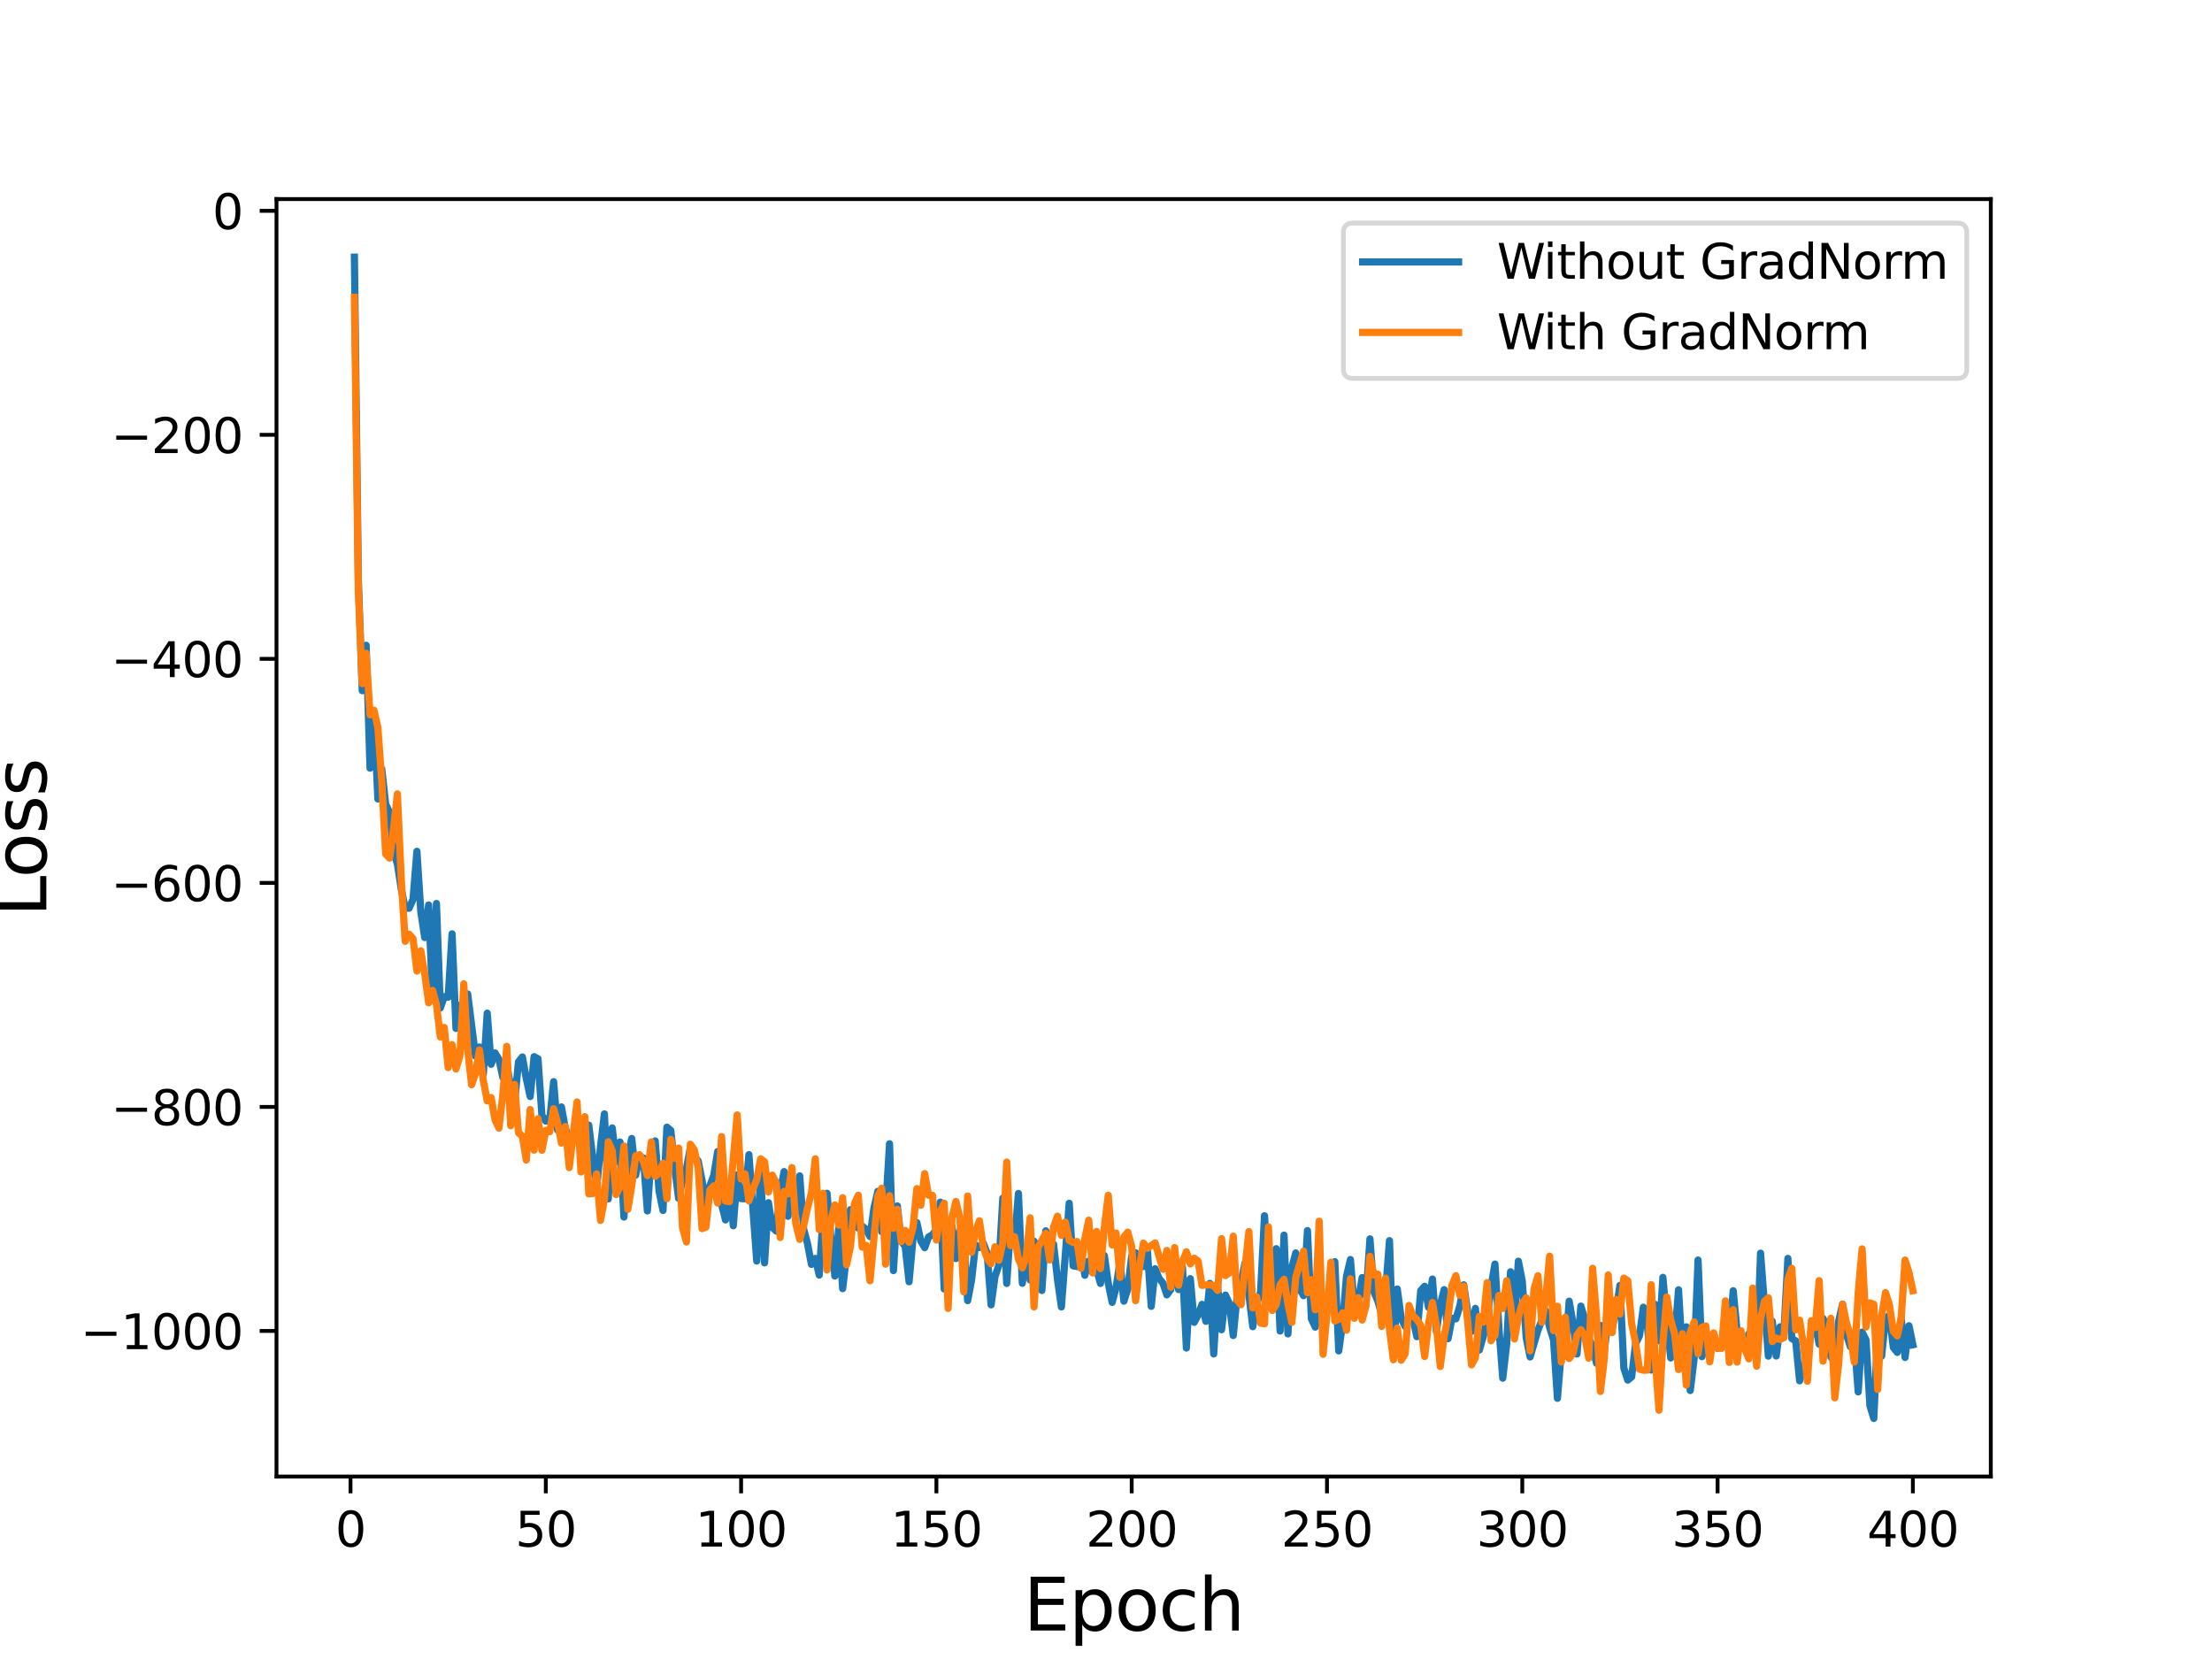<?xml version="1.0" encoding="utf-8" standalone="no"?>
<!DOCTYPE svg PUBLIC "-//W3C//DTD SVG 1.1//EN"
  "http://www.w3.org/Graphics/SVG/1.1/DTD/svg11.dtd">
<svg height="345.6pt" version="1.1" viewBox="0 0 460.8 345.6" width="460.8pt" xmlns="http://www.w3.org/2000/svg" xmlns:xlink="http://www.w3.org/1999/xlink">
 <defs>
  <style type="text/css">*{stroke-linecap:butt;stroke-linejoin:round;}</style>
 </defs>
 <g id="figure_1">
  <g id="patch_1">
   <path d="M 0 345.6 
L 460.8 345.6 
L 460.8 0 
L 0 0 
z
" style="fill:#ffffff;"/>
  </g>
  <g id="axes_1">
   <g id="patch_2">
    <path d="M 57.6 307.584 
L 414.72 307.584 
L 414.72 41.472 
L 57.6 41.472 
z
" style="fill:#ffffff;"/>
   </g>
   <g id="matplotlib.axis_1">
    <g id="xtick_1">
     <g id="line2d_1">
      <defs>
       <path d="M 0 0 
L 0 3.5 
" id="m6b91a73b8d" style="stroke:#000000;stroke-width:0.8;"/>
      </defs>
      <g>
       <use style="stroke:#000000;stroke-width:0.8;" x="73.019" xlink:href="#m6b91a73b8d" y="307.584"/>
      </g>
     </g>
     <g id="text_1">
      <!-- 0 -->
      <g transform="translate(69.838 322.182)scale(0.1 -0.1)">
       <defs>
        <path d="M 2034 4250 
Q 1547 4250 1301 3770 
Q 1056 3291 1056 2328 
Q 1056 1369 1301 889 
Q 1547 409 2034 409 
Q 2525 409 2770 889 
Q 3016 1369 3016 2328 
Q 3016 3291 2770 3770 
Q 2525 4250 2034 4250 
z
M 2034 4750 
Q 2819 4750 3233 4129 
Q 3647 3509 3647 2328 
Q 3647 1150 3233 529 
Q 2819 -91 2034 -91 
Q 1250 -91 836 529 
Q 422 1150 422 2328 
Q 422 3509 836 4129 
Q 1250 4750 2034 4750 
z
" id="DejaVuSans-30" transform="scale(0.016)"/>
       </defs>
       <use xlink:href="#DejaVuSans-30"/>
      </g>
     </g>
    </g>
    <g id="xtick_2">
     <g id="line2d_2">
      <g>
       <use style="stroke:#000000;stroke-width:0.8;" x="113.703" xlink:href="#m6b91a73b8d" y="307.584"/>
      </g>
     </g>
     <g id="text_2">
      <!-- 50 -->
      <g transform="translate(107.34 322.182)scale(0.1 -0.1)">
       <defs>
        <path d="M 691 4666 
L 3169 4666 
L 3169 4134 
L 1269 4134 
L 1269 2991 
Q 1406 3038 1543 3061 
Q 1681 3084 1819 3084 
Q 2600 3084 3056 2656 
Q 3513 2228 3513 1497 
Q 3513 744 3044 326 
Q 2575 -91 1722 -91 
Q 1428 -91 1123 -41 
Q 819 9 494 109 
L 494 744 
Q 775 591 1075 516 
Q 1375 441 1709 441 
Q 2250 441 2565 725 
Q 2881 1009 2881 1497 
Q 2881 1984 2565 2268 
Q 2250 2553 1709 2553 
Q 1456 2553 1204 2497 
Q 953 2441 691 2322 
L 691 4666 
z
" id="DejaVuSans-35" transform="scale(0.016)"/>
       </defs>
       <use xlink:href="#DejaVuSans-35"/>
       <use x="63.623" xlink:href="#DejaVuSans-30"/>
      </g>
     </g>
    </g>
    <g id="xtick_3">
     <g id="line2d_3">
      <g>
       <use style="stroke:#000000;stroke-width:0.8;" x="154.386" xlink:href="#m6b91a73b8d" y="307.584"/>
      </g>
     </g>
     <g id="text_3">
      <!-- 100 -->
      <g transform="translate(144.842 322.182)scale(0.1 -0.1)">
       <defs>
        <path d="M 794 531 
L 1825 531 
L 1825 4091 
L 703 3866 
L 703 4441 
L 1819 4666 
L 2450 4666 
L 2450 531 
L 3481 531 
L 3481 0 
L 794 0 
L 794 531 
z
" id="DejaVuSans-31" transform="scale(0.016)"/>
       </defs>
       <use xlink:href="#DejaVuSans-31"/>
       <use x="63.623" xlink:href="#DejaVuSans-30"/>
       <use x="127.246" xlink:href="#DejaVuSans-30"/>
      </g>
     </g>
    </g>
    <g id="xtick_4">
     <g id="line2d_4">
      <g>
       <use style="stroke:#000000;stroke-width:0.8;" x="195.07" xlink:href="#m6b91a73b8d" y="307.584"/>
      </g>
     </g>
     <g id="text_4">
      <!-- 150 -->
      <g transform="translate(185.526 322.182)scale(0.1 -0.1)">
       <use xlink:href="#DejaVuSans-31"/>
       <use x="63.623" xlink:href="#DejaVuSans-35"/>
       <use x="127.246" xlink:href="#DejaVuSans-30"/>
      </g>
     </g>
    </g>
    <g id="xtick_5">
     <g id="line2d_5">
      <g>
       <use style="stroke:#000000;stroke-width:0.8;" x="235.753" xlink:href="#m6b91a73b8d" y="307.584"/>
      </g>
     </g>
     <g id="text_5">
      <!-- 200 -->
      <g transform="translate(226.209 322.182)scale(0.1 -0.1)">
       <defs>
        <path d="M 1228 531 
L 3431 531 
L 3431 0 
L 469 0 
L 469 531 
Q 828 903 1448 1529 
Q 2069 2156 2228 2338 
Q 2531 2678 2651 2914 
Q 2772 3150 2772 3378 
Q 2772 3750 2511 3984 
Q 2250 4219 1831 4219 
Q 1534 4219 1204 4116 
Q 875 4013 500 3803 
L 500 4441 
Q 881 4594 1212 4672 
Q 1544 4750 1819 4750 
Q 2544 4750 2975 4387 
Q 3406 4025 3406 3419 
Q 3406 3131 3298 2873 
Q 3191 2616 2906 2266 
Q 2828 2175 2409 1742 
Q 1991 1309 1228 531 
z
" id="DejaVuSans-32" transform="scale(0.016)"/>
       </defs>
       <use xlink:href="#DejaVuSans-32"/>
       <use x="63.623" xlink:href="#DejaVuSans-30"/>
       <use x="127.246" xlink:href="#DejaVuSans-30"/>
      </g>
     </g>
    </g>
    <g id="xtick_6">
     <g id="line2d_6">
      <g>
       <use style="stroke:#000000;stroke-width:0.8;" x="276.437" xlink:href="#m6b91a73b8d" y="307.584"/>
      </g>
     </g>
     <g id="text_6">
      <!-- 250 -->
      <g transform="translate(266.893 322.182)scale(0.1 -0.1)">
       <use xlink:href="#DejaVuSans-32"/>
       <use x="63.623" xlink:href="#DejaVuSans-35"/>
       <use x="127.246" xlink:href="#DejaVuSans-30"/>
      </g>
     </g>
    </g>
    <g id="xtick_7">
     <g id="line2d_7">
      <g>
       <use style="stroke:#000000;stroke-width:0.8;" x="317.12" xlink:href="#m6b91a73b8d" y="307.584"/>
      </g>
     </g>
     <g id="text_7">
      <!-- 300 -->
      <g transform="translate(307.576 322.182)scale(0.1 -0.1)">
       <defs>
        <path d="M 2597 2516 
Q 3050 2419 3304 2112 
Q 3559 1806 3559 1356 
Q 3559 666 3084 287 
Q 2609 -91 1734 -91 
Q 1441 -91 1130 -33 
Q 819 25 488 141 
L 488 750 
Q 750 597 1062 519 
Q 1375 441 1716 441 
Q 2309 441 2620 675 
Q 2931 909 2931 1356 
Q 2931 1769 2642 2001 
Q 2353 2234 1838 2234 
L 1294 2234 
L 1294 2753 
L 1863 2753 
Q 2328 2753 2575 2939 
Q 2822 3125 2822 3475 
Q 2822 3834 2567 4026 
Q 2313 4219 1838 4219 
Q 1578 4219 1281 4162 
Q 984 4106 628 3988 
L 628 4550 
Q 988 4650 1302 4700 
Q 1616 4750 1894 4750 
Q 2613 4750 3031 4423 
Q 3450 4097 3450 3541 
Q 3450 3153 3228 2886 
Q 3006 2619 2597 2516 
z
" id="DejaVuSans-33" transform="scale(0.016)"/>
       </defs>
       <use xlink:href="#DejaVuSans-33"/>
       <use x="63.623" xlink:href="#DejaVuSans-30"/>
       <use x="127.246" xlink:href="#DejaVuSans-30"/>
      </g>
     </g>
    </g>
    <g id="xtick_8">
     <g id="line2d_8">
      <g>
       <use style="stroke:#000000;stroke-width:0.8;" x="357.804" xlink:href="#m6b91a73b8d" y="307.584"/>
      </g>
     </g>
     <g id="text_8">
      <!-- 350 -->
      <g transform="translate(348.26 322.182)scale(0.1 -0.1)">
       <use xlink:href="#DejaVuSans-33"/>
       <use x="63.623" xlink:href="#DejaVuSans-35"/>
       <use x="127.246" xlink:href="#DejaVuSans-30"/>
      </g>
     </g>
    </g>
    <g id="xtick_9">
     <g id="line2d_9">
      <g>
       <use style="stroke:#000000;stroke-width:0.8;" x="398.487" xlink:href="#m6b91a73b8d" y="307.584"/>
      </g>
     </g>
     <g id="text_9">
      <!-- 400 -->
      <g transform="translate(388.944 322.182)scale(0.1 -0.1)">
       <defs>
        <path d="M 2419 4116 
L 825 1625 
L 2419 1625 
L 2419 4116 
z
M 2253 4666 
L 3047 4666 
L 3047 1625 
L 3713 1625 
L 3713 1100 
L 3047 1100 
L 3047 0 
L 2419 0 
L 2419 1100 
L 313 1100 
L 313 1709 
L 2253 4666 
z
" id="DejaVuSans-34" transform="scale(0.016)"/>
       </defs>
       <use xlink:href="#DejaVuSans-34"/>
       <use x="63.623" xlink:href="#DejaVuSans-30"/>
       <use x="127.246" xlink:href="#DejaVuSans-30"/>
      </g>
     </g>
    </g>
    <g id="text_10">
     <!-- Epoch -->
     <g transform="translate(213.194 339.66)scale(0.15 -0.15)">
      <defs>
       <path d="M 628 4666 
L 3578 4666 
L 3578 4134 
L 1259 4134 
L 1259 2753 
L 3481 2753 
L 3481 2222 
L 1259 2222 
L 1259 531 
L 3634 531 
L 3634 0 
L 628 0 
L 628 4666 
z
" id="DejaVuSans-45" transform="scale(0.016)"/>
       <path d="M 1159 525 
L 1159 -1331 
L 581 -1331 
L 581 3500 
L 1159 3500 
L 1159 2969 
Q 1341 3281 1617 3432 
Q 1894 3584 2278 3584 
Q 2916 3584 3314 3078 
Q 3713 2572 3713 1747 
Q 3713 922 3314 415 
Q 2916 -91 2278 -91 
Q 1894 -91 1617 61 
Q 1341 213 1159 525 
z
M 3116 1747 
Q 3116 2381 2855 2742 
Q 2594 3103 2138 3103 
Q 1681 3103 1420 2742 
Q 1159 2381 1159 1747 
Q 1159 1113 1420 752 
Q 1681 391 2138 391 
Q 2594 391 2855 752 
Q 3116 1113 3116 1747 
z
" id="DejaVuSans-70" transform="scale(0.016)"/>
       <path d="M 1959 3097 
Q 1497 3097 1228 2736 
Q 959 2375 959 1747 
Q 959 1119 1226 758 
Q 1494 397 1959 397 
Q 2419 397 2687 759 
Q 2956 1122 2956 1747 
Q 2956 2369 2687 2733 
Q 2419 3097 1959 3097 
z
M 1959 3584 
Q 2709 3584 3137 3096 
Q 3566 2609 3566 1747 
Q 3566 888 3137 398 
Q 2709 -91 1959 -91 
Q 1206 -91 779 398 
Q 353 888 353 1747 
Q 353 2609 779 3096 
Q 1206 3584 1959 3584 
z
" id="DejaVuSans-6f" transform="scale(0.016)"/>
       <path d="M 3122 3366 
L 3122 2828 
Q 2878 2963 2633 3030 
Q 2388 3097 2138 3097 
Q 1578 3097 1268 2742 
Q 959 2388 959 1747 
Q 959 1106 1268 751 
Q 1578 397 2138 397 
Q 2388 397 2633 464 
Q 2878 531 3122 666 
L 3122 134 
Q 2881 22 2623 -34 
Q 2366 -91 2075 -91 
Q 1284 -91 818 406 
Q 353 903 353 1747 
Q 353 2603 823 3093 
Q 1294 3584 2113 3584 
Q 2378 3584 2631 3529 
Q 2884 3475 3122 3366 
z
" id="DejaVuSans-63" transform="scale(0.016)"/>
       <path d="M 3513 2113 
L 3513 0 
L 2938 0 
L 2938 2094 
Q 2938 2591 2744 2837 
Q 2550 3084 2163 3084 
Q 1697 3084 1428 2787 
Q 1159 2491 1159 1978 
L 1159 0 
L 581 0 
L 581 4863 
L 1159 4863 
L 1159 2956 
Q 1366 3272 1645 3428 
Q 1925 3584 2291 3584 
Q 2894 3584 3203 3211 
Q 3513 2838 3513 2113 
z
" id="DejaVuSans-68" transform="scale(0.016)"/>
      </defs>
      <use xlink:href="#DejaVuSans-45"/>
      <use x="63.184" xlink:href="#DejaVuSans-70"/>
      <use x="126.66" xlink:href="#DejaVuSans-6f"/>
      <use x="187.842" xlink:href="#DejaVuSans-63"/>
      <use x="242.822" xlink:href="#DejaVuSans-68"/>
     </g>
    </g>
   </g>
   <g id="matplotlib.axis_2">
    <g id="ytick_1">
     <g id="line2d_10">
      <defs>
       <path d="M 0 0 
L -3.5 0 
" id="mdff5b05edf" style="stroke:#000000;stroke-width:0.8;"/>
      </defs>
      <g>
       <use style="stroke:#000000;stroke-width:0.8;" x="57.6" xlink:href="#mdff5b05edf" y="277.257"/>
      </g>
     </g>
     <g id="text_11">
      <!-- −1000 -->
      <g transform="translate(16.77 281.056)scale(0.1 -0.1)">
       <defs>
        <path d="M 678 2272 
L 4684 2272 
L 4684 1741 
L 678 1741 
L 678 2272 
z
" id="DejaVuSans-2212" transform="scale(0.016)"/>
       </defs>
       <use xlink:href="#DejaVuSans-2212"/>
       <use x="83.789" xlink:href="#DejaVuSans-31"/>
       <use x="147.412" xlink:href="#DejaVuSans-30"/>
       <use x="211.035" xlink:href="#DejaVuSans-30"/>
       <use x="274.658" xlink:href="#DejaVuSans-30"/>
      </g>
     </g>
    </g>
    <g id="ytick_2">
     <g id="line2d_11">
      <g>
       <use style="stroke:#000000;stroke-width:0.8;" x="57.6" xlink:href="#mdff5b05edf" y="230.589"/>
      </g>
     </g>
     <g id="text_12">
      <!-- −800 -->
      <g transform="translate(23.133 234.388)scale(0.1 -0.1)">
       <defs>
        <path d="M 2034 2216 
Q 1584 2216 1326 1975 
Q 1069 1734 1069 1313 
Q 1069 891 1326 650 
Q 1584 409 2034 409 
Q 2484 409 2743 651 
Q 3003 894 3003 1313 
Q 3003 1734 2745 1975 
Q 2488 2216 2034 2216 
z
M 1403 2484 
Q 997 2584 770 2862 
Q 544 3141 544 3541 
Q 544 4100 942 4425 
Q 1341 4750 2034 4750 
Q 2731 4750 3128 4425 
Q 3525 4100 3525 3541 
Q 3525 3141 3298 2862 
Q 3072 2584 2669 2484 
Q 3125 2378 3379 2068 
Q 3634 1759 3634 1313 
Q 3634 634 3220 271 
Q 2806 -91 2034 -91 
Q 1263 -91 848 271 
Q 434 634 434 1313 
Q 434 1759 690 2068 
Q 947 2378 1403 2484 
z
M 1172 3481 
Q 1172 3119 1398 2916 
Q 1625 2713 2034 2713 
Q 2441 2713 2670 2916 
Q 2900 3119 2900 3481 
Q 2900 3844 2670 4047 
Q 2441 4250 2034 4250 
Q 1625 4250 1398 4047 
Q 1172 3844 1172 3481 
z
" id="DejaVuSans-38" transform="scale(0.016)"/>
       </defs>
       <use xlink:href="#DejaVuSans-2212"/>
       <use x="83.789" xlink:href="#DejaVuSans-38"/>
       <use x="147.412" xlink:href="#DejaVuSans-30"/>
       <use x="211.035" xlink:href="#DejaVuSans-30"/>
      </g>
     </g>
    </g>
    <g id="ytick_3">
     <g id="line2d_12">
      <g>
       <use style="stroke:#000000;stroke-width:0.8;" x="57.6" xlink:href="#mdff5b05edf" y="183.921"/>
      </g>
     </g>
     <g id="text_13">
      <!-- −600 -->
      <g transform="translate(23.133 187.72)scale(0.1 -0.1)">
       <defs>
        <path d="M 2113 2584 
Q 1688 2584 1439 2293 
Q 1191 2003 1191 1497 
Q 1191 994 1439 701 
Q 1688 409 2113 409 
Q 2538 409 2786 701 
Q 3034 994 3034 1497 
Q 3034 2003 2786 2293 
Q 2538 2584 2113 2584 
z
M 3366 4563 
L 3366 3988 
Q 3128 4100 2886 4159 
Q 2644 4219 2406 4219 
Q 1781 4219 1451 3797 
Q 1122 3375 1075 2522 
Q 1259 2794 1537 2939 
Q 1816 3084 2150 3084 
Q 2853 3084 3261 2657 
Q 3669 2231 3669 1497 
Q 3669 778 3244 343 
Q 2819 -91 2113 -91 
Q 1303 -91 875 529 
Q 447 1150 447 2328 
Q 447 3434 972 4092 
Q 1497 4750 2381 4750 
Q 2619 4750 2861 4703 
Q 3103 4656 3366 4563 
z
" id="DejaVuSans-36" transform="scale(0.016)"/>
       </defs>
       <use xlink:href="#DejaVuSans-2212"/>
       <use x="83.789" xlink:href="#DejaVuSans-36"/>
       <use x="147.412" xlink:href="#DejaVuSans-30"/>
       <use x="211.035" xlink:href="#DejaVuSans-30"/>
      </g>
     </g>
    </g>
    <g id="ytick_4">
     <g id="line2d_13">
      <g>
       <use style="stroke:#000000;stroke-width:0.8;" x="57.6" xlink:href="#mdff5b05edf" y="137.253"/>
      </g>
     </g>
     <g id="text_14">
      <!-- −400 -->
      <g transform="translate(23.133 141.052)scale(0.1 -0.1)">
       <use xlink:href="#DejaVuSans-2212"/>
       <use x="83.789" xlink:href="#DejaVuSans-34"/>
       <use x="147.412" xlink:href="#DejaVuSans-30"/>
       <use x="211.035" xlink:href="#DejaVuSans-30"/>
      </g>
     </g>
    </g>
    <g id="ytick_5">
     <g id="line2d_14">
      <g>
       <use style="stroke:#000000;stroke-width:0.8;" x="57.6" xlink:href="#mdff5b05edf" y="90.585"/>
      </g>
     </g>
     <g id="text_15">
      <!-- −200 -->
      <g transform="translate(23.133 94.384)scale(0.1 -0.1)">
       <use xlink:href="#DejaVuSans-2212"/>
       <use x="83.789" xlink:href="#DejaVuSans-32"/>
       <use x="147.412" xlink:href="#DejaVuSans-30"/>
       <use x="211.035" xlink:href="#DejaVuSans-30"/>
      </g>
     </g>
    </g>
    <g id="ytick_6">
     <g id="line2d_15">
      <g>
       <use style="stroke:#000000;stroke-width:0.8;" x="57.6" xlink:href="#mdff5b05edf" y="43.917"/>
      </g>
     </g>
     <g id="text_16">
      <!-- 0 -->
      <g transform="translate(44.237 47.716)scale(0.1 -0.1)">
       <use xlink:href="#DejaVuSans-30"/>
      </g>
     </g>
    </g>
    <g id="text_17">
     <!-- Loss -->
     <g transform="translate(9.651 190.979)rotate(-90)scale(0.15 -0.15)">
      <defs>
       <path d="M 628 4666 
L 1259 4666 
L 1259 531 
L 3531 531 
L 3531 0 
L 628 0 
L 628 4666 
z
" id="DejaVuSans-4c" transform="scale(0.016)"/>
       <path d="M 2834 3397 
L 2834 2853 
Q 2591 2978 2328 3040 
Q 2066 3103 1784 3103 
Q 1356 3103 1142 2972 
Q 928 2841 928 2578 
Q 928 2378 1081 2264 
Q 1234 2150 1697 2047 
L 1894 2003 
Q 2506 1872 2764 1633 
Q 3022 1394 3022 966 
Q 3022 478 2636 193 
Q 2250 -91 1575 -91 
Q 1294 -91 989 -36 
Q 684 19 347 128 
L 347 722 
Q 666 556 975 473 
Q 1284 391 1588 391 
Q 1994 391 2212 530 
Q 2431 669 2431 922 
Q 2431 1156 2273 1281 
Q 2116 1406 1581 1522 
L 1381 1569 
Q 847 1681 609 1914 
Q 372 2147 372 2553 
Q 372 3047 722 3315 
Q 1072 3584 1716 3584 
Q 2034 3584 2315 3537 
Q 2597 3491 2834 3397 
z
" id="DejaVuSans-73" transform="scale(0.016)"/>
      </defs>
      <use xlink:href="#DejaVuSans-4c"/>
      <use x="53.963" xlink:href="#DejaVuSans-6f"/>
      <use x="115.145" xlink:href="#DejaVuSans-73"/>
      <use x="167.244" xlink:href="#DejaVuSans-73"/>
     </g>
    </g>
   </g>
   <g id="line2d_16">
    <path clip-path="url(#p4e770efca7)" d="M 73.833 53.568 
L 74.646 120.664 
L 75.46 143.881 
L 76.274 134.423 
L 77.087 160.015 
L 77.901 148.435 
L 78.715 166.441 
L 79.528 160.181 
L 80.342 167.512 
L 81.156 169.269 
L 81.969 177.446 
L 82.783 179.981 
L 83.597 185.241 
L 84.41 189.235 
L 85.224 189.189 
L 86.038 187.372 
L 86.851 177.339 
L 87.665 189.967 
L 88.479 195.315 
L 89.292 188.519 
L 90.106 207.941 
L 90.92 188.21 
L 91.733 209.983 
L 92.547 207.619 
L 93.361 207.734 
L 94.174 194.539 
L 94.988 214.242 
L 95.802 209.418 
L 96.616 217.609 
L 97.429 207.066 
L 99.057 220.015 
L 99.87 218.111 
L 100.684 223.777 
L 101.498 211.065 
L 102.311 221.705 
L 103.125 219.345 
L 103.939 220.682 
L 104.752 224.474 
L 105.566 221.924 
L 106.38 226.156 
L 107.193 229.777 
L 108.007 221.204 
L 108.821 220.185 
L 109.634 224.683 
L 110.448 228.421 
L 111.262 220.122 
L 112.075 220.565 
L 112.889 232.328 
L 113.703 233.551 
L 114.516 233.295 
L 115.33 225.333 
L 116.144 235.408 
L 116.957 230.598 
L 117.771 235.117 
L 118.585 237.087 
L 119.398 237.065 
L 120.212 236.869 
L 121.026 234.833 
L 122.653 234.382 
L 124.28 247.744 
L 125.094 238.93 
L 125.908 232.044 
L 126.721 249.759 
L 127.535 234.972 
L 128.349 241.947 
L 129.162 237.905 
L 129.976 253.533 
L 130.79 240.831 
L 131.603 237.163 
L 132.417 244.812 
L 133.231 241.028 
L 134.044 241.221 
L 134.858 252.259 
L 135.672 240.666 
L 136.485 237.669 
L 137.299 248.139 
L 138.113 252.16 
L 138.926 234.815 
L 139.74 235.489 
L 140.554 243.16 
L 141.367 249.638 
L 142.181 245.915 
L 142.995 243.489 
L 143.808 239.106 
L 144.622 240.883 
L 145.436 241.837 
L 146.249 245.899 
L 147.063 251.47 
L 147.877 247.055 
L 148.69 244.879 
L 149.504 239.887 
L 150.318 250.878 
L 151.131 254.133 
L 151.945 246.859 
L 152.759 255.347 
L 153.572 244.745 
L 154.386 249.694 
L 155.2 249.721 
L 156.013 240.536 
L 157.641 262.699 
L 158.454 243.792 
L 159.268 263.076 
L 160.082 250.541 
L 160.895 255.671 
L 161.709 256.461 
L 162.523 248.258 
L 163.336 244.063 
L 164.15 253.367 
L 164.964 247.595 
L 165.777 252.562 
L 166.591 244.953 
L 167.405 255.992 
L 168.219 259.074 
L 169.032 263.386 
L 169.846 262.154 
L 170.66 265.62 
L 171.473 253.181 
L 172.287 248.596 
L 173.101 257.892 
L 173.914 265.823 
L 174.728 255.923 
L 175.542 268.445 
L 176.355 261.471 
L 177.169 251.991 
L 177.983 254.726 
L 178.796 255.83 
L 179.61 255.436 
L 180.424 256.081 
L 181.237 257.603 
L 182.051 251.699 
L 182.865 248.184 
L 183.678 256.587 
L 184.492 251.915 
L 185.306 238.269 
L 186.119 264.685 
L 186.933 251.218 
L 187.747 258.609 
L 188.56 259.605 
L 189.374 267.015 
L 190.188 258.086 
L 191.001 254.68 
L 191.815 258.512 
L 192.629 259.915 
L 193.442 257.675 
L 194.256 257.216 
L 195.07 256.076 
L 195.883 250.43 
L 196.697 268.523 
L 197.511 263.394 
L 198.324 255.46 
L 199.138 262.183 
L 199.952 256.445 
L 200.765 257.461 
L 201.579 270.949 
L 202.393 266.694 
L 203.206 259.34 
L 204.02 259.887 
L 204.834 258.959 
L 205.647 261.123 
L 206.461 271.823 
L 207.275 265.912 
L 208.088 263.537 
L 208.902 249.612 
L 209.716 267.361 
L 210.529 255.273 
L 211.343 258.635 
L 212.157 248.623 
L 212.97 267.336 
L 213.784 260.664 
L 214.598 266.647 
L 215.411 258.576 
L 216.225 260.63 
L 217.039 268.829 
L 217.852 256.411 
L 218.666 259.748 
L 219.48 259.18 
L 220.293 266.509 
L 221.107 272.261 
L 222.734 250.664 
L 223.548 263.696 
L 224.362 263.834 
L 225.175 260.031 
L 225.989 265.664 
L 226.803 262.726 
L 227.616 263.495 
L 228.43 264.466 
L 229.244 267.366 
L 230.057 261.56 
L 230.871 267.327 
L 231.685 271.307 
L 232.498 268.228 
L 233.312 262.847 
L 234.126 271.058 
L 234.939 268.509 
L 235.753 261.641 
L 236.567 260.973 
L 237.381 263.206 
L 238.194 263.846 
L 239.008 260.333 
L 239.822 272.136 
L 240.635 264.295 
L 241.449 266.31 
L 242.263 267.314 
L 243.076 269.744 
L 243.89 268.642 
L 244.704 262.873 
L 245.517 268.64 
L 246.331 264.04 
L 247.145 280.818 
L 247.958 266.371 
L 248.772 275.463 
L 249.586 273.94 
L 250.399 271.724 
L 251.213 275.255 
L 252.027 267.358 
L 252.84 282.047 
L 253.654 268.014 
L 254.468 277.006 
L 255.281 269.786 
L 256.095 271.555 
L 256.909 278.214 
L 257.722 269.876 
L 258.536 267.241 
L 259.35 263.123 
L 260.977 276.373 
L 261.791 271.688 
L 262.604 269.119 
L 263.418 253.265 
L 264.232 265.548 
L 265.045 268.533 
L 265.859 260.125 
L 266.673 277.277 
L 267.486 257.296 
L 268.3 277.878 
L 269.114 264.075 
L 269.927 261.005 
L 270.741 268.499 
L 271.555 269.906 
L 272.368 256.355 
L 273.182 274.722 
L 273.996 276.461 
L 274.809 271.257 
L 275.623 272.691 
L 277.25 272.343 
L 278.064 262.827 
L 278.878 281.417 
L 279.691 275.682 
L 280.505 265.851 
L 281.319 262.387 
L 282.132 272.549 
L 282.946 271.052 
L 283.76 266.149 
L 284.573 269.987 
L 285.387 258.085 
L 286.201 269.104 
L 287.014 270.989 
L 287.828 273.811 
L 288.642 269.059 
L 289.455 258.453 
L 290.269 282.938 
L 291.083 268.526 
L 291.896 274.637 
L 292.71 276.31 
L 293.524 274.273 
L 294.337 274.633 
L 295.151 278.449 
L 295.965 268.852 
L 296.778 267.956 
L 297.592 272.343 
L 298.406 266.451 
L 299.219 277.352 
L 300.033 271.811 
L 300.847 268.655 
L 301.66 278.877 
L 302.474 274.624 
L 303.288 274.74 
L 304.101 272.093 
L 304.915 267.659 
L 305.729 273.136 
L 306.543 277.363 
L 307.356 272.559 
L 308.17 281.235 
L 308.984 278.437 
L 309.797 274.865 
L 310.611 267.978 
L 311.425 263.331 
L 312.238 276.504 
L 313.052 287.101 
L 313.866 279.98 
L 314.679 264.935 
L 315.493 275.236 
L 316.307 262.725 
L 317.12 266.915 
L 317.934 278.651 
L 318.748 282.681 
L 320.375 277.117 
L 322.002 273.073 
L 322.816 276.53 
L 323.63 279.139 
L 324.443 291.294 
L 325.257 281.372 
L 326.071 282.459 
L 326.884 271.056 
L 327.698 275.725 
L 328.512 282.063 
L 329.325 272.086 
L 330.139 274.737 
L 330.953 278.606 
L 331.766 280.636 
L 332.58 283.99 
L 333.394 276.102 
L 334.207 281.321 
L 335.021 275.057 
L 335.835 276.537 
L 336.648 273.132 
L 337.462 267.765 
L 338.276 284.991 
L 339.089 287.5 
L 339.903 286.823 
L 340.717 279.958 
L 341.53 278.271 
L 342.344 272.318 
L 343.158 275.732 
L 343.971 285.397 
L 344.785 271.733 
L 345.599 279.328 
L 346.412 266.096 
L 347.226 275.135 
L 348.04 282.885 
L 348.853 279.154 
L 349.667 268.684 
L 350.481 282.283 
L 351.294 276.406 
L 352.108 289.668 
L 352.922 282.999 
L 353.735 262.489 
L 354.549 282.61 
L 355.363 279.795 
L 356.176 280.785 
L 356.99 277.936 
L 357.804 280.916 
L 358.617 280.449 
L 359.431 278.661 
L 360.245 278.64 
L 361.058 268.882 
L 361.872 277.402 
L 362.686 280.14 
L 363.499 280.519 
L 364.313 277.835 
L 365.127 280.244 
L 365.94 283.205 
L 366.754 261.058 
L 368.381 282.504 
L 369.195 275.235 
L 370.009 282.484 
L 370.822 276.407 
L 371.636 277.41 
L 372.45 262.149 
L 373.263 278.836 
L 374.077 279.327 
L 374.891 287.646 
L 375.704 284.603 
L 376.518 283.191 
L 377.332 276.85 
L 378.146 275.838 
L 378.959 280.018 
L 379.773 274.669 
L 380.587 276.382 
L 381.4 282.653 
L 382.214 283.811 
L 383.028 275.235 
L 383.841 271.683 
L 384.655 278.025 
L 385.469 280.541 
L 386.282 279.171 
L 387.096 289.96 
L 387.91 277.503 
L 388.723 279.129 
L 389.537 292.842 
L 390.351 295.488 
L 391.164 276.918 
L 391.978 282.51 
L 392.792 274.606 
L 393.605 274.019 
L 394.419 280.704 
L 395.233 281.726 
L 396.046 274.629 
L 396.86 282.783 
L 397.674 276.18 
L 398.487 280.138 
L 398.487 280.138 
" style="fill:none;stroke:#1f77b4;stroke-linecap:square;stroke-width:1.5;"/>
   </g>
   <g id="line2d_17">
    <path clip-path="url(#p4e770efca7)" d="M 73.833 61.944 
L 74.646 122.991 
L 75.46 142.414 
L 76.274 136.098 
L 77.087 148.893 
L 77.901 147.947 
L 78.715 151.535 
L 79.528 162.661 
L 80.342 177.889 
L 81.156 178.767 
L 81.969 172.705 
L 82.783 165.388 
L 83.597 183.345 
L 84.41 196.095 
L 85.224 194.611 
L 86.038 195.528 
L 86.851 202.296 
L 87.665 198.069 
L 88.479 202.883 
L 89.292 208.908 
L 90.106 206.319 
L 90.92 209.288 
L 91.733 216.022 
L 92.547 214.034 
L 93.361 222.402 
L 94.174 217.621 
L 94.988 222.688 
L 95.802 219.967 
L 96.616 204.96 
L 97.429 218.746 
L 98.243 225.979 
L 99.057 223.654 
L 99.87 218.727 
L 100.684 225.065 
L 101.498 229.338 
L 102.311 228.636 
L 103.125 233.304 
L 103.939 235.024 
L 104.752 228.027 
L 105.566 217.974 
L 106.38 234.51 
L 107.193 225.913 
L 108.007 235.967 
L 108.821 236.7 
L 109.634 241.655 
L 110.448 231.137 
L 111.262 239.589 
L 112.075 233.035 
L 112.889 239.615 
L 113.703 235.472 
L 114.516 235.764 
L 115.33 230.967 
L 116.144 233.838 
L 116.957 238.138 
L 117.771 234.673 
L 118.585 243.236 
L 120.212 229.559 
L 121.026 244.146 
L 121.839 232.62 
L 122.653 248.708 
L 123.467 248.639 
L 124.28 244.54 
L 125.094 254.233 
L 125.908 249.881 
L 126.721 237.854 
L 127.535 239.721 
L 128.349 248.859 
L 129.162 247.272 
L 129.976 238.744 
L 130.79 251.917 
L 131.603 247.016 
L 132.417 240.762 
L 133.231 240.543 
L 134.044 241.941 
L 134.858 244.898 
L 135.672 237.879 
L 136.485 245.051 
L 137.299 244.334 
L 138.113 242.321 
L 138.926 249.712 
L 139.74 237.349 
L 140.554 241.306 
L 141.367 239.159 
L 142.181 255.732 
L 142.995 258.729 
L 143.808 238.358 
L 144.622 239.508 
L 145.436 243.234 
L 146.249 255.945 
L 147.063 255.631 
L 147.877 247.922 
L 148.69 247.03 
L 149.504 250.606 
L 150.318 236.779 
L 151.131 250.199 
L 151.945 250.322 
L 153.572 232.257 
L 154.386 245.597 
L 155.2 244.537 
L 156.013 250.159 
L 156.827 247.729 
L 157.641 245.73 
L 158.454 241.409 
L 159.268 242.019 
L 160.082 248.31 
L 160.895 244.807 
L 161.709 246.445 
L 162.523 257.797 
L 163.336 248.197 
L 164.15 248.686 
L 164.964 243.23 
L 165.777 254.861 
L 166.591 258.186 
L 167.405 255.4 
L 168.219 251.643 
L 169.032 248.525 
L 169.846 241.403 
L 170.66 256.133 
L 171.473 248.598 
L 172.287 264.554 
L 173.101 254.167 
L 173.914 251.015 
L 174.728 255.221 
L 175.542 249.506 
L 176.355 263.487 
L 177.169 259.605 
L 177.983 250.808 
L 178.796 248.98 
L 179.61 259.783 
L 180.424 259.43 
L 181.237 266.808 
L 182.865 249.203 
L 183.678 247.525 
L 184.492 263.351 
L 185.306 249.084 
L 186.119 255.882 
L 186.933 251.92 
L 187.747 258.65 
L 188.56 256.313 
L 189.374 258.788 
L 190.188 255.759 
L 191.001 247.614 
L 191.815 251.089 
L 192.629 244.484 
L 193.442 248.996 
L 194.256 249.021 
L 195.07 258.318 
L 195.883 252.287 
L 196.697 250.646 
L 197.511 272.566 
L 198.324 253.632 
L 199.138 250.279 
L 199.952 253.729 
L 200.765 269.113 
L 201.579 249.153 
L 202.393 260.892 
L 203.206 256.647 
L 204.02 254.307 
L 204.834 259.773 
L 205.647 262.15 
L 206.461 263.28 
L 207.275 259.725 
L 208.088 262.536 
L 208.902 258.953 
L 209.716 242.092 
L 210.529 259.465 
L 211.343 257.634 
L 212.157 262.28 
L 212.97 264.116 
L 213.784 261.793 
L 214.598 253.697 
L 215.411 272.266 
L 216.225 259.895 
L 217.852 256.915 
L 218.666 262.477 
L 219.48 255.585 
L 220.293 253.352 
L 221.107 257.344 
L 221.921 254.577 
L 222.734 258.376 
L 223.548 258.83 
L 224.362 258.63 
L 225.175 264.227 
L 225.989 258.038 
L 226.803 254.179 
L 227.616 265.181 
L 228.43 256.531 
L 229.244 264.263 
L 230.057 255.658 
L 230.871 249 
L 231.685 259.338 
L 232.498 256.871 
L 233.312 266.105 
L 234.126 257.684 
L 234.939 256.682 
L 235.753 259.698 
L 236.567 270.956 
L 237.381 264.01 
L 238.194 258.966 
L 239.008 260.034 
L 240.635 258.925 
L 242.263 264.421 
L 243.076 260.484 
L 243.89 268.149 
L 244.704 259.893 
L 245.517 267.725 
L 246.331 262.892 
L 247.145 260.767 
L 247.958 263.302 
L 248.772 262.114 
L 249.586 262.704 
L 250.399 267.76 
L 252.027 267.646 
L 252.84 267.824 
L 253.654 268.798 
L 254.468 258.036 
L 255.281 265.735 
L 256.095 265.122 
L 256.909 257.519 
L 257.722 270.862 
L 258.536 271.791 
L 260.163 256.569 
L 260.977 272.465 
L 261.791 270.177 
L 262.604 275.621 
L 263.418 275.771 
L 264.232 255.576 
L 265.045 272.994 
L 265.859 271.789 
L 266.673 267.615 
L 267.486 266.512 
L 268.3 271.673 
L 269.114 275.468 
L 269.927 266.067 
L 271.555 260.643 
L 272.368 269.305 
L 273.182 266.565 
L 273.996 272.849 
L 274.809 254.404 
L 275.623 282.118 
L 276.437 273.645 
L 277.25 262.938 
L 278.064 275.185 
L 278.878 274.821 
L 279.691 273.49 
L 280.505 277.103 
L 281.319 266.396 
L 282.132 274.623 
L 282.946 270.332 
L 283.76 274.979 
L 284.573 271.987 
L 285.387 261.722 
L 286.201 265.591 
L 287.014 265.431 
L 287.828 276.312 
L 288.642 266.254 
L 289.455 276.961 
L 290.269 283.262 
L 291.083 276.662 
L 291.896 283.354 
L 292.71 282.053 
L 293.524 271.951 
L 294.337 274.102 
L 295.151 274.873 
L 295.965 276.105 
L 296.778 282.581 
L 297.592 275.769 
L 298.406 271.341 
L 299.219 276.084 
L 300.033 284.668 
L 300.847 278.385 
L 301.66 274.217 
L 302.474 267.736 
L 303.288 265.757 
L 304.101 269.83 
L 304.915 267.932 
L 305.729 275.127 
L 306.543 284.329 
L 307.356 282.822 
L 308.17 274.233 
L 308.984 275.444 
L 309.797 267.197 
L 310.611 279.293 
L 311.425 278.141 
L 312.238 269.869 
L 313.052 272.593 
L 313.866 266.811 
L 314.679 271.815 
L 315.493 278.932 
L 316.307 274.409 
L 317.12 271.535 
L 317.934 270.375 
L 318.748 281.397 
L 319.561 268.538 
L 320.375 265.771 
L 321.189 275.456 
L 322.002 270.555 
L 322.816 261.687 
L 323.63 277.183 
L 324.443 272.116 
L 325.257 283.728 
L 326.071 274.406 
L 326.884 283.002 
L 327.698 281.9 
L 328.512 278.112 
L 329.325 276.996 
L 330.139 278.347 
L 330.953 282.925 
L 331.766 264.216 
L 332.58 274.17 
L 333.394 289.863 
L 334.207 283.067 
L 335.021 265.61 
L 335.835 277.617 
L 336.648 270.693 
L 337.462 273.758 
L 338.276 266.263 
L 339.089 266.787 
L 339.903 275.749 
L 340.717 279.739 
L 341.53 285.215 
L 342.344 285.443 
L 343.158 285.42 
L 343.971 267.621 
L 344.785 282.779 
L 345.599 293.778 
L 346.412 279.764 
L 347.226 270.194 
L 348.04 274.963 
L 348.853 277.832 
L 349.667 285.294 
L 350.481 277.84 
L 351.294 288.535 
L 352.108 277.565 
L 352.922 275.383 
L 353.735 282 
L 354.549 276.47 
L 355.363 276.22 
L 356.176 283.692 
L 356.99 277.669 
L 357.804 280.861 
L 358.617 280.887 
L 359.431 270.996 
L 360.245 283.814 
L 361.058 272.839 
L 361.872 283.759 
L 362.686 277.218 
L 363.499 281.029 
L 364.313 283.083 
L 365.127 268.335 
L 365.94 284.604 
L 366.754 274.741 
L 367.568 271.105 
L 368.381 270.363 
L 369.195 279.467 
L 370.009 278.746 
L 370.822 279.027 
L 371.636 278.654 
L 372.45 266.504 
L 373.263 264.215 
L 374.077 277.024 
L 374.891 275.021 
L 375.704 280.216 
L 376.518 287.743 
L 377.332 275.134 
L 378.146 276.561 
L 378.959 266.786 
L 379.773 283.548 
L 381.4 274.623 
L 382.214 291.198 
L 383.028 284.133 
L 383.841 271.698 
L 384.655 275.575 
L 385.469 278.212 
L 386.282 283.744 
L 387.096 269.297 
L 387.91 260.171 
L 388.723 276.438 
L 389.537 271.42 
L 390.351 271.7 
L 391.164 289.455 
L 391.978 274.104 
L 392.792 269.279 
L 393.605 271.816 
L 394.419 277.358 
L 395.233 278.29 
L 396.046 274.552 
L 396.86 262.489 
L 397.674 265.086 
L 398.487 268.877 
L 398.487 268.877 
" style="fill:none;stroke:#ff7f0e;stroke-linecap:square;stroke-width:1.5;"/>
   </g>
   <g id="patch_3">
    <path d="M 57.6 307.584 
L 57.6 41.472 
" style="fill:none;stroke:#000000;stroke-linecap:square;stroke-linejoin:miter;stroke-width:0.8;"/>
   </g>
   <g id="patch_4">
    <path d="M 414.72 307.584 
L 414.72 41.472 
" style="fill:none;stroke:#000000;stroke-linecap:square;stroke-linejoin:miter;stroke-width:0.8;"/>
   </g>
   <g id="patch_5">
    <path d="M 57.6 307.584 
L 414.72 307.584 
" style="fill:none;stroke:#000000;stroke-linecap:square;stroke-linejoin:miter;stroke-width:0.8;"/>
   </g>
   <g id="patch_6">
    <path d="M 57.6 41.472 
L 414.72 41.472 
" style="fill:none;stroke:#000000;stroke-linecap:square;stroke-linejoin:miter;stroke-width:0.8;"/>
   </g>
   <g id="legend_1">
    <g id="patch_7">
     <path d="M 281.854 78.828 
L 407.72 78.828 
Q 409.72 78.828 409.72 76.828 
L 409.72 48.472 
Q 409.72 46.472 407.72 46.472 
L 281.854 46.472 
Q 279.854 46.472 279.854 48.472 
L 279.854 76.828 
Q 279.854 78.828 281.854 78.828 
z
" style="fill:#ffffff;opacity:0.8;stroke:#cccccc;stroke-linejoin:miter;"/>
    </g>
    <g id="line2d_18">
     <path d="M 283.854 54.57 
L 303.854 54.57 
" style="fill:none;stroke:#1f77b4;stroke-linecap:square;stroke-width:1.5;"/>
    </g>
    <g id="line2d_19"/>
    <g id="text_18">
     <!-- Without GradNorm -->
     <g transform="translate(311.854 58.07)scale(0.1 -0.1)">
      <defs>
       <path d="M 213 4666 
L 850 4666 
L 1831 722 
L 2809 4666 
L 3519 4666 
L 4500 722 
L 5478 4666 
L 6119 4666 
L 4947 0 
L 4153 0 
L 3169 4050 
L 2175 0 
L 1381 0 
L 213 4666 
z
" id="DejaVuSans-57" transform="scale(0.016)"/>
       <path d="M 603 3500 
L 1178 3500 
L 1178 0 
L 603 0 
L 603 3500 
z
M 603 4863 
L 1178 4863 
L 1178 4134 
L 603 4134 
L 603 4863 
z
" id="DejaVuSans-69" transform="scale(0.016)"/>
       <path d="M 1172 4494 
L 1172 3500 
L 2356 3500 
L 2356 3053 
L 1172 3053 
L 1172 1153 
Q 1172 725 1289 603 
Q 1406 481 1766 481 
L 2356 481 
L 2356 0 
L 1766 0 
Q 1100 0 847 248 
Q 594 497 594 1153 
L 594 3053 
L 172 3053 
L 172 3500 
L 594 3500 
L 594 4494 
L 1172 4494 
z
" id="DejaVuSans-74" transform="scale(0.016)"/>
       <path d="M 544 1381 
L 544 3500 
L 1119 3500 
L 1119 1403 
Q 1119 906 1312 657 
Q 1506 409 1894 409 
Q 2359 409 2629 706 
Q 2900 1003 2900 1516 
L 2900 3500 
L 3475 3500 
L 3475 0 
L 2900 0 
L 2900 538 
Q 2691 219 2414 64 
Q 2138 -91 1772 -91 
Q 1169 -91 856 284 
Q 544 659 544 1381 
z
M 1991 3584 
L 1991 3584 
z
" id="DejaVuSans-75" transform="scale(0.016)"/>
       <path id="DejaVuSans-20" transform="scale(0.016)"/>
       <path d="M 3809 666 
L 3809 1919 
L 2778 1919 
L 2778 2438 
L 4434 2438 
L 4434 434 
Q 4069 175 3628 42 
Q 3188 -91 2688 -91 
Q 1594 -91 976 548 
Q 359 1188 359 2328 
Q 359 3472 976 4111 
Q 1594 4750 2688 4750 
Q 3144 4750 3555 4637 
Q 3966 4525 4313 4306 
L 4313 3634 
Q 3963 3931 3569 4081 
Q 3175 4231 2741 4231 
Q 1884 4231 1454 3753 
Q 1025 3275 1025 2328 
Q 1025 1384 1454 906 
Q 1884 428 2741 428 
Q 3075 428 3337 486 
Q 3600 544 3809 666 
z
" id="DejaVuSans-47" transform="scale(0.016)"/>
       <path d="M 2631 2963 
Q 2534 3019 2420 3045 
Q 2306 3072 2169 3072 
Q 1681 3072 1420 2755 
Q 1159 2438 1159 1844 
L 1159 0 
L 581 0 
L 581 3500 
L 1159 3500 
L 1159 2956 
Q 1341 3275 1631 3429 
Q 1922 3584 2338 3584 
Q 2397 3584 2469 3576 
Q 2541 3569 2628 3553 
L 2631 2963 
z
" id="DejaVuSans-72" transform="scale(0.016)"/>
       <path d="M 2194 1759 
Q 1497 1759 1228 1600 
Q 959 1441 959 1056 
Q 959 750 1161 570 
Q 1363 391 1709 391 
Q 2188 391 2477 730 
Q 2766 1069 2766 1631 
L 2766 1759 
L 2194 1759 
z
M 3341 1997 
L 3341 0 
L 2766 0 
L 2766 531 
Q 2569 213 2275 61 
Q 1981 -91 1556 -91 
Q 1019 -91 701 211 
Q 384 513 384 1019 
Q 384 1609 779 1909 
Q 1175 2209 1959 2209 
L 2766 2209 
L 2766 2266 
Q 2766 2663 2505 2880 
Q 2244 3097 1772 3097 
Q 1472 3097 1187 3025 
Q 903 2953 641 2809 
L 641 3341 
Q 956 3463 1253 3523 
Q 1550 3584 1831 3584 
Q 2591 3584 2966 3190 
Q 3341 2797 3341 1997 
z
" id="DejaVuSans-61" transform="scale(0.016)"/>
       <path d="M 2906 2969 
L 2906 4863 
L 3481 4863 
L 3481 0 
L 2906 0 
L 2906 525 
Q 2725 213 2448 61 
Q 2172 -91 1784 -91 
Q 1150 -91 751 415 
Q 353 922 353 1747 
Q 353 2572 751 3078 
Q 1150 3584 1784 3584 
Q 2172 3584 2448 3432 
Q 2725 3281 2906 2969 
z
M 947 1747 
Q 947 1113 1208 752 
Q 1469 391 1925 391 
Q 2381 391 2643 752 
Q 2906 1113 2906 1747 
Q 2906 2381 2643 2742 
Q 2381 3103 1925 3103 
Q 1469 3103 1208 2742 
Q 947 2381 947 1747 
z
" id="DejaVuSans-64" transform="scale(0.016)"/>
       <path d="M 628 4666 
L 1478 4666 
L 3547 763 
L 3547 4666 
L 4159 4666 
L 4159 0 
L 3309 0 
L 1241 3903 
L 1241 0 
L 628 0 
L 628 4666 
z
" id="DejaVuSans-4e" transform="scale(0.016)"/>
       <path d="M 3328 2828 
Q 3544 3216 3844 3400 
Q 4144 3584 4550 3584 
Q 5097 3584 5394 3201 
Q 5691 2819 5691 2113 
L 5691 0 
L 5113 0 
L 5113 2094 
Q 5113 2597 4934 2840 
Q 4756 3084 4391 3084 
Q 3944 3084 3684 2787 
Q 3425 2491 3425 1978 
L 3425 0 
L 2847 0 
L 2847 2094 
Q 2847 2600 2669 2842 
Q 2491 3084 2119 3084 
Q 1678 3084 1418 2786 
Q 1159 2488 1159 1978 
L 1159 0 
L 581 0 
L 581 3500 
L 1159 3500 
L 1159 2956 
Q 1356 3278 1631 3431 
Q 1906 3584 2284 3584 
Q 2666 3584 2933 3390 
Q 3200 3197 3328 2828 
z
" id="DejaVuSans-6d" transform="scale(0.016)"/>
      </defs>
      <use xlink:href="#DejaVuSans-57"/>
      <use x="96.627" xlink:href="#DejaVuSans-69"/>
      <use x="124.41" xlink:href="#DejaVuSans-74"/>
      <use x="163.619" xlink:href="#DejaVuSans-68"/>
      <use x="226.998" xlink:href="#DejaVuSans-6f"/>
      <use x="288.18" xlink:href="#DejaVuSans-75"/>
      <use x="351.559" xlink:href="#DejaVuSans-74"/>
      <use x="390.768" xlink:href="#DejaVuSans-20"/>
      <use x="422.555" xlink:href="#DejaVuSans-47"/>
      <use x="500.045" xlink:href="#DejaVuSans-72"/>
      <use x="541.158" xlink:href="#DejaVuSans-61"/>
      <use x="602.438" xlink:href="#DejaVuSans-64"/>
      <use x="665.914" xlink:href="#DejaVuSans-4e"/>
      <use x="740.719" xlink:href="#DejaVuSans-6f"/>
      <use x="801.9" xlink:href="#DejaVuSans-72"/>
      <use x="841.264" xlink:href="#DejaVuSans-6d"/>
     </g>
    </g>
    <g id="line2d_20">
     <path d="M 283.854 69.249 
L 303.854 69.249 
" style="fill:none;stroke:#ff7f0e;stroke-linecap:square;stroke-width:1.5;"/>
    </g>
    <g id="line2d_21"/>
    <g id="text_19">
     <!-- With GradNorm -->
     <g transform="translate(311.854 72.749)scale(0.1 -0.1)">
      <use xlink:href="#DejaVuSans-57"/>
      <use x="96.627" xlink:href="#DejaVuSans-69"/>
      <use x="124.41" xlink:href="#DejaVuSans-74"/>
      <use x="163.619" xlink:href="#DejaVuSans-68"/>
      <use x="226.998" xlink:href="#DejaVuSans-20"/>
      <use x="258.785" xlink:href="#DejaVuSans-47"/>
      <use x="336.275" xlink:href="#DejaVuSans-72"/>
      <use x="377.389" xlink:href="#DejaVuSans-61"/>
      <use x="438.668" xlink:href="#DejaVuSans-64"/>
      <use x="502.145" xlink:href="#DejaVuSans-4e"/>
      <use x="576.949" xlink:href="#DejaVuSans-6f"/>
      <use x="638.131" xlink:href="#DejaVuSans-72"/>
      <use x="677.494" xlink:href="#DejaVuSans-6d"/>
     </g>
    </g>
   </g>
  </g>
 </g>
 <defs>
  <clipPath id="p4e770efca7">
   <rect height="266.112" width="357.12" x="57.6" y="41.472"/>
  </clipPath>
 </defs>
</svg>
